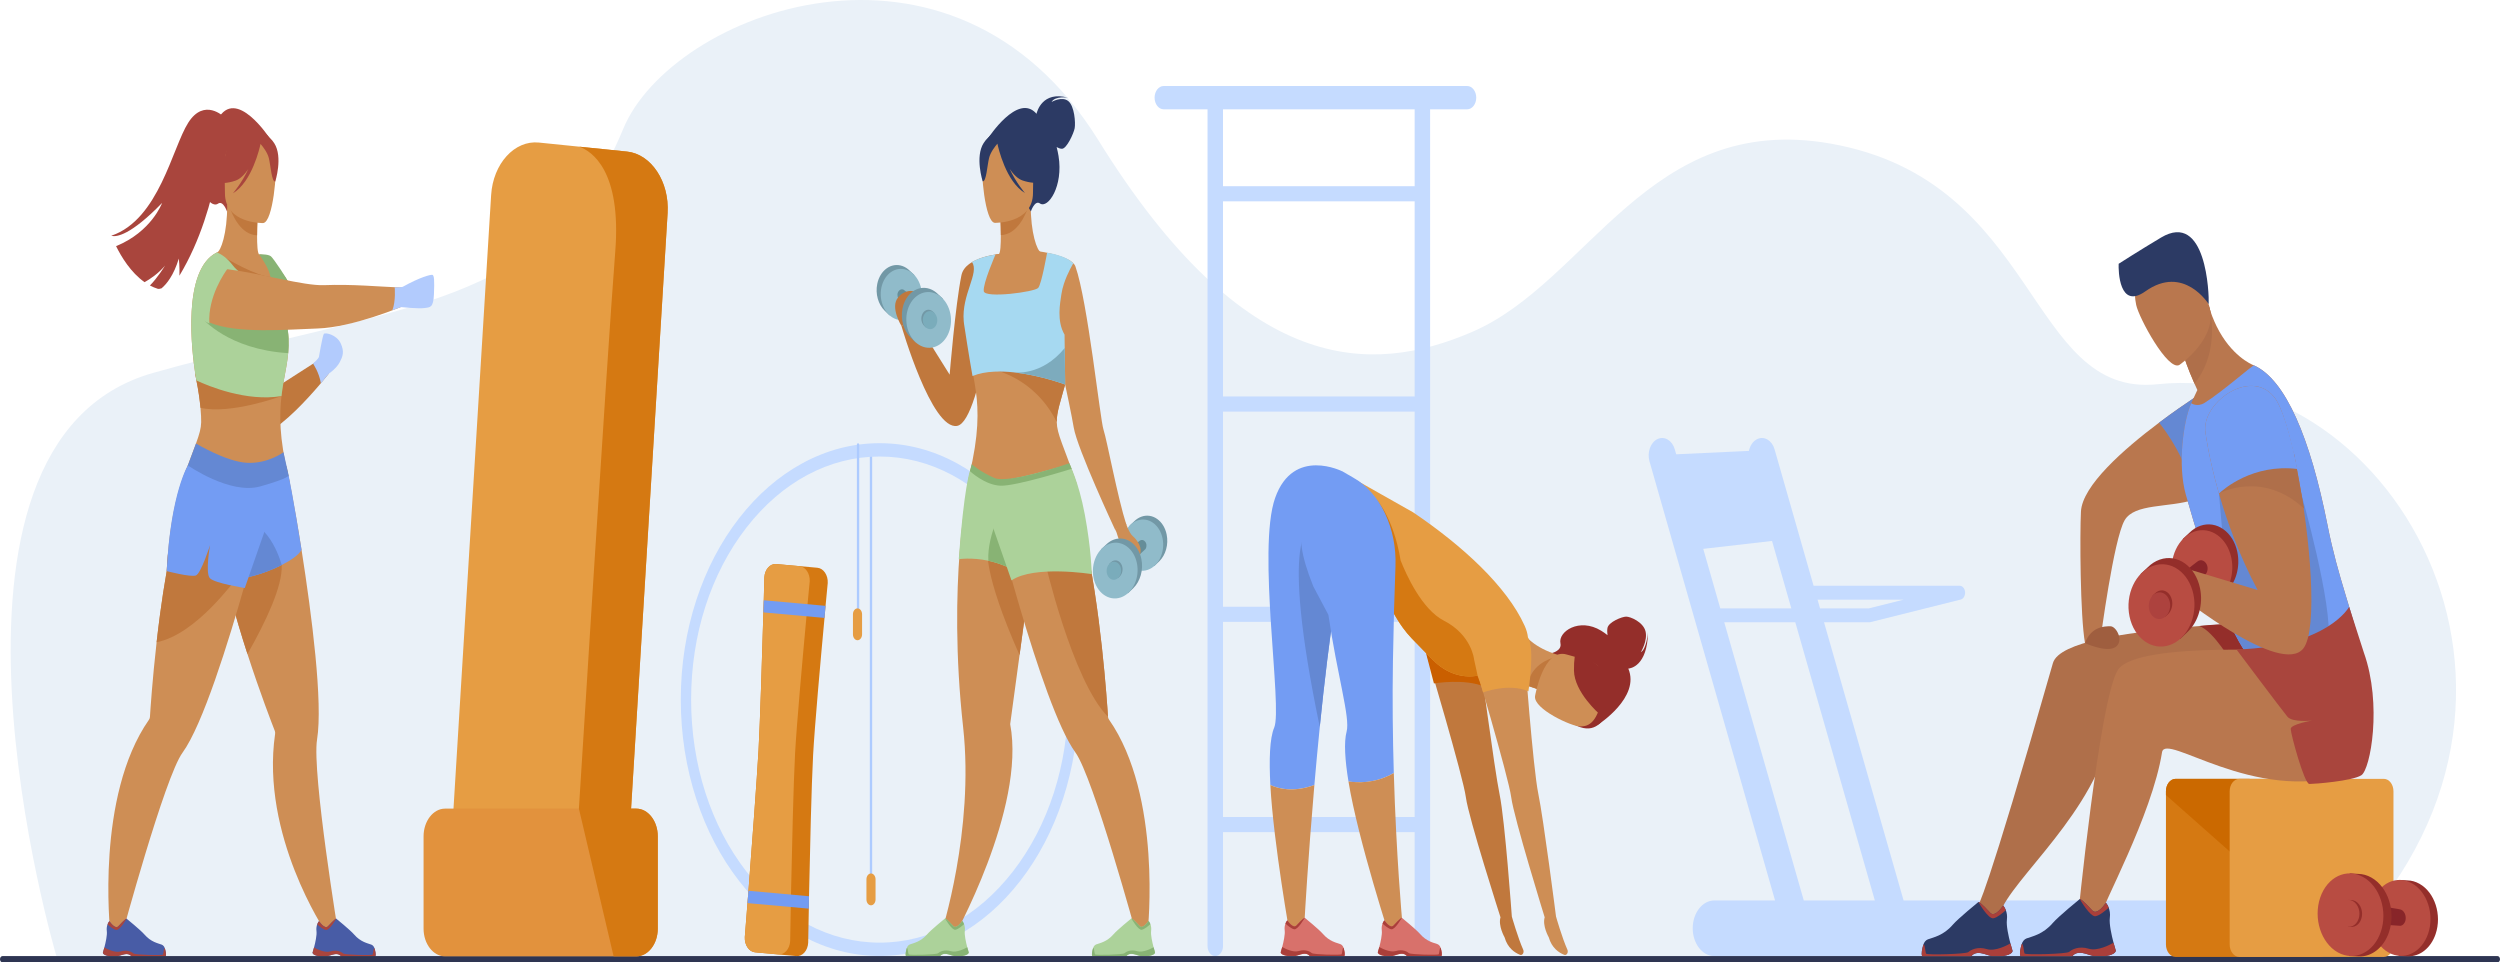 <svg width="11118" height="4280" viewBox="0 0 11118 4280" fill="none" xmlns="http://www.w3.org/2000/svg">
<path d="M250.753 4251.89C250.753 4251.89 -422.847 1969.05 682.365 1658.01C1787.58 1346.96 2441.15 1374.91 2771.38 573.456C2984.38 56.52 4232.72 -427.043 4884.98 624.136C5537.24 1675.32 6097.95 1670.01 6548 1475.56C7064.11 1252.57 7332.05 496.526 8139.94 638.456C9073.67 802.5 9014.35 1770 9595.51 1708.69C10652.3 1597.2 11546.2 3161.29 10355.5 4265.03L250.753 4251.89Z" fill="#EAF1F8"/>
<path d="M6524.97 382.51H5174.87C5152.77 382.51 5134.69 405.821 5134.69 434.315C5134.69 462.808 5152.77 486.123 5174.87 486.123H5370.18V4207.63C5370.18 4231.99 5385.64 4251.92 5404.54 4251.92C5423.43 4251.92 5438.89 4231.99 5438.89 4207.63V3700.69H6291.23V4207.63C6291.23 4231.99 6306.69 4251.92 6325.58 4251.92C6344.48 4251.92 6359.94 4231.99 6359.94 4207.63V486.126H6524.97C6547.07 486.126 6565.15 462.814 6565.15 434.318C6565.15 405.825 6547.07 382.51 6524.97 382.51ZM5438.89 1830.54H6291.23V2698.14H5438.89V1830.54ZM6291.22 1763.07H5438.89V895.459H6291.22V1763.07ZM5438.89 3633.22V2765.62H6291.23V3633.22H5438.89ZM6291.22 827.989H5438.89V486.126H6291.22V827.989Z" fill="#C5DBFF"/>
<path d="M3878.72 1980.96H3868.25V3943.57H3878.72V1980.96Z" fill="#ADCBFF"/>
<path d="M10398.3 4004.49H8465.6L8111.84 2767.42H8313.41C8314.96 2767.42 8316.47 2767.21 8317.99 2766.84L8719.8 2666.31C8731.94 2663.26 8740.28 2648.86 8739.1 2633C8737.91 2617.13 8727.57 2605.01 8715.22 2605.01H8065.39L7891.93 1998.44C7880.53 1958.32 7845.94 1937.92 7814.95 1952.63C7795.93 1961.66 7782.62 1981.81 7777.75 2005.26L7454.44 2020.35L7448.17 1998.44C7436.72 1958.32 7402.14 1937.92 7371.18 1952.63C7340.11 1967.39 7324.21 2011.83 7335.66 2051.89L7894 4004.49H7623.79C7571.02 4004.49 7527.84 4060.16 7527.84 4128.2C7527.84 4196.23 7571.02 4251.9 7623.79 4251.9H10398.3C10451.1 4251.9 10494.2 4196.23 10494.2 4128.2C10494.2 4060.16 10451.1 4004.49 10398.3 4004.49ZM8465.66 2666.9L8311.12 2705.54H8094.13L8083.09 2666.9H8465.66ZM7880.6 2405.7L7966.34 2705.53H7650.36L7574.69 2440.88L7880.6 2405.7ZM7668.06 2767.42H7984.04L8337.8 4004.49H8021.8L7668.06 2767.42Z" fill="#C5DBFF"/>
<path d="M3911.94 4251.37C3792.56 4251.37 3676.74 4221.23 3567.71 4161.76C3462.4 4104.33 3367.82 4022.13 3286.62 3917.42C3205.41 3812.71 3141.65 3690.78 3097.1 3555C3050.98 3414.41 3027.6 3265.08 3027.6 3111.17C3027.6 2957.26 3050.98 2807.93 3097.1 2667.34C3141.65 2531.57 3205.41 2409.63 3286.62 2304.93C3367.82 2200.22 3462.4 2118.01 3567.71 2060.58C3676.75 2001.12 3792.56 1970.97 3911.94 1970.97C4031.31 1970.97 4147.13 2001.12 4256.17 2060.58C4361.48 2118.01 4456.05 2200.22 4537.26 2304.93C4618.47 2409.63 4682.23 2531.57 4726.77 2667.34C4772.89 2807.93 4796.27 2957.26 4796.27 3111.17C4796.27 3265.08 4772.89 3414.41 4726.77 3555C4682.23 3690.78 4618.47 3812.71 4537.26 3917.42C4456.05 4022.13 4361.48 4104.33 4256.17 4161.76C4147.12 4221.23 4031.31 4251.37 3911.94 4251.37ZM3911.94 2030.24C3688 2030.24 3477.47 2142.68 3319.12 2346.84C3160.77 2551 3073.57 2822.45 3073.57 3111.18C3073.57 3399.9 3160.77 3671.35 3319.12 3875.51C3477.47 4079.67 3688 4192.1 3911.94 4192.1C4135.87 4192.1 4346.41 4079.67 4504.75 3875.51C4663.1 3671.35 4750.3 3399.9 4750.3 3111.18C4750.3 2822.45 4663.1 2551 4504.75 2346.84C4346.41 2142.68 4135.87 2030.24 3911.94 2030.24Z" fill="#C5DBFF"/>
<path d="M797.837 1226.12C799.619 1186.97 795.238 1149.88 795.238 1149.88C772.308 1225.24 740.767 1263.47 718.37 1282.26C711.008 1284.56 705.198 1285.48 702.243 1284.56C689.836 1280.72 678.014 1275.62 666.725 1269.58C699.872 1236.63 732.024 1184.47 733.987 1181.22C704.204 1216.6 668 1240.84 642.981 1254.9C581.35 1211.74 539.108 1141.14 516.203 1094.66C674.37 1030.28 720.92 902.427 720.92 902.427C580.331 1047.13 518.09 1054.12 496.279 1049.13C495.998 1048.41 495.871 1048.05 495.871 1048.05C707.338 975.781 765.938 657.14 837.276 545.452C908.614 433.764 995.239 519.173 995.239 519.173C995.239 519.173 986.069 914.35 797.837 1226.12Z" fill="#A9453D"/>
<path d="M1166.43 1132.83C1166.43 1132.83 1304.66 1227.52 1293.19 1312.29C1274.9 1447.5 1197.9 1742.27 1197.9 1742.27L1422.72 1597.89L1462.92 1660.43C1462.92 1660.43 1189.89 2011.88 1093.71 1931.15C997.53 1850.43 1166.43 1132.83 1166.43 1132.83Z" fill="#C0783D"/>
<path d="M1200.11 616.077C1200.11 616.077 1048.52 381.204 968.259 531.488C968.259 531.488 908.386 563.516 886.729 694.914C864.632 828.978 933.78 930.882 969.531 905.699C992.461 889.549 1009.82 941.287 1009.82 941.287L1200.11 616.077Z" fill="#A9453D"/>
<path d="M1152.46 1131.27C1153.04 1131.6 1096.73 1169.3 1054.38 1154.36C1014.54 1140.36 964.047 1123.13 964.596 1122.98C981.469 1118.66 1010.8 1039.39 1010.44 910.939L1018.07 912.875L1146.31 945.617C1146.31 945.617 1143.39 997.652 1143.31 1046.67C1143.22 1087.84 1145.16 1126.87 1152.46 1131.27Z" fill="#CE8E55"/>
<path d="M1146.31 945.619C1146.31 945.619 1143.4 997.655 1143.31 1046.67C1071.55 1044.07 1033.61 959.661 1018.07 912.877L1146.31 945.619Z" fill="#C0783D"/>
<path d="M1004.82 894.876C1004.82 894.876 967.215 818.26 958.188 752.747C951.744 705.976 970.22 532.608 1105.34 557.576C1105.34 557.576 1144.59 562.562 1181.47 594.686C1210.81 620.234 1253.15 675.387 1205.81 826.671L1193.51 877.774L1004.82 894.876Z" fill="#A9453D"/>
<path d="M1170.28 992.036C1170.28 992.036 1000.49 995.647 1000.37 859.282C1000.25 722.918 978.258 631.546 1086.66 623.471C1195.07 615.402 1216.17 667.406 1224.8 712.911C1233.42 758.413 1214.44 987.582 1170.28 992.036Z" fill="#CE8E55"/>
<path d="M805.633 2152.87C865.176 1980.71 893.66 1932.02 894.654 1877.86C894.935 1863.11 894.092 1840.93 891.572 1813.57C888.488 1779.63 882.782 1737.69 873.432 1692C873.432 1692 873.432 1692 873.407 1692C873.33 1691.63 873.228 1691.14 873.126 1690.58C872.361 1686.61 870.783 1677.8 868.795 1665.19C852.538 1561.39 809.177 1198.47 964.896 1122.49C966.477 1122.26 968.03 1122.09 969.534 1121.96C1037.46 1116.01 1166.99 1132.9 1166.99 1132.9C1166.99 1132.9 1190.94 1175.77 1217.13 1239.83C1246.25 1311.11 1278.18 1408.64 1282.91 1502.45C1287.75 1598.25 1262.61 1664.86 1251.8 1761.37C1242.48 1844.32 1241.51 1947.07 1281.41 2111.55C1369.56 2475 772.743 2248 805.633 2152.87Z" fill="#CE8E55"/>
<path d="M1219.75 637.087C1193.55 596.142 1173.73 605.04 1162.61 617.339C1158.83 610.058 1154.21 604.617 1148.97 600.705C1050.9 549.826 1009.95 648.879 1009.95 648.879C998.595 746.724 943.869 802.775 943.869 802.775C943.869 802.775 974.816 827.419 1046.16 803.768C1067.93 796.549 1087.38 776.627 1103.91 752.441C1075.04 814.794 1035.78 859.709 1035.78 859.709C1121 808.917 1155.22 656.099 1158.63 639.939C1168.99 651.939 1189.43 678.01 1195.65 703.561C1204.12 738.287 1207.93 809.77 1224.09 807.341C1224.09 807.341 1259.11 698.601 1219.75 637.087Z" fill="#A9453D"/>
<path d="M1251.8 1761.37C1251.8 1761.37 1025.79 1844.84 891.571 1813.57C888.486 1779.63 882.78 1737.68 873.43 1691.99C873.43 1691.99 873.43 1691.99 873.406 1691.99C873.329 1691.63 873.227 1691.14 873.125 1690.58C872.359 1686.61 870.781 1677.8 868.793 1665.19C911.622 1632.87 962.118 1609.77 962.118 1609.77L1251.8 1761.37Z" fill="#C0783D"/>
<path d="M1005.43 1148.79C1005.43 1148.79 1141.31 1229.82 1207.56 1232.01C1273.8 1234.2 1058.93 1303.18 1005.43 1148.79Z" fill="#C0783D"/>
<path d="M1281.54 1570.58C1275.93 1633.88 1259.86 1689.3 1251.81 1761.37C1096.42 1787.65 926.81 1716.93 873.433 1692C873.433 1692 873.433 1692 873.408 1692C873.331 1691.64 873.229 1691.14 873.127 1690.58C866.019 1653.79 790.272 1207.7 964.899 1122.48C987.396 1131.91 1011.68 1149.22 1034.74 1179.44C1084.27 1244.42 1167.6 1245.9 1217.13 1239.82C1237.34 1289.26 1258.87 1351.35 1271.76 1416.03C1277.47 1444.61 1281.47 1473.71 1282.92 1502.45C1284.14 1526.73 1283.45 1549.1 1281.54 1570.58Z" fill="#ACD29A"/>
<path d="M1152.46 1131.27C1152.46 1131.27 1192.27 1129.07 1205.01 1140.02C1217.75 1150.97 1282.29 1248.43 1285.69 1261.57C1285.69 1261.57 1205.86 1252.81 1198.22 1259.38C1198.22 1259.38 1227.31 1237.48 1152.46 1131.27Z" fill="#88B374"/>
<path d="M1506.7 4165.48L1446.63 4141.91C1446.63 4141.91 1158.58 3714.07 1223.3 3264.92C1223.98 3260.12 1224.01 3255.23 1222.3 3250.89C1222.28 3250.83 1222.28 3250.79 1222.25 3250.76C1209.79 3219 1156.18 3080.47 1100.54 2908.6C1073.92 2826.31 1046.81 2736.34 1023.55 2646.76C1009.79 2593.84 997.382 2541.05 987.19 2490.07C987.088 2489.58 987.011 2489.21 986.961 2488.92C986.884 2488.56 986.859 2488.36 986.859 2488.36C961.84 2362.48 950.477 2247.81 966.172 2169.36L1274.38 2073.57C1274.38 2073.57 1308.16 2235.48 1340.98 2444.8C1386.94 2738.05 1436.57 3124.36 1410 3288.96C1386.41 3434.98 1506.7 4165.48 1506.7 4165.48Z" fill="#CE8E55"/>
<path d="M1392.22 1617.16C1392.22 1617.16 1418.97 1655.35 1427.25 1705.04C1427.25 1705.04 1462.29 1661.1 1464.36 1660.07C1466.43 1659.05 1497.16 1636.87 1510.54 1611.41C1523.91 1585.95 1532.83 1564.88 1514.99 1526.55C1497.16 1488.23 1446.2 1477.28 1440.26 1484.94C1434.31 1492.61 1418.18 1587.87 1418.18 1587.87C1418.18 1587.87 1416.35 1595.09 1392.22 1617.16Z" fill="#B2CBFD"/>
<path d="M1100.54 2908.6C1073.92 2826.31 1046.81 2736.34 1023.55 2646.76C1009.79 2593.84 997.381 2541.05 987.189 2490.07C987.087 2489.58 987.01 2489.22 986.96 2488.92C986.883 2488.56 986.858 2488.36 986.858 2488.36L1010.4 2485.01L1249.16 2450.98C1249.16 2450.98 1250.69 2474.2 1252.75 2512.77C1257.77 2606.23 1181.03 2766.96 1100.54 2908.6Z" fill="#C0783D"/>
<path d="M1236.01 2181.35L1096.08 2582.11C1095.37 2581.65 1094.66 2581.19 1093.94 2580.73C1014.6 2861.89 900.82 3224.88 811.571 3347.5C732.411 3456.27 541.3 4162.73 541.3 4162.73L489.909 4139.17C489.909 4139.17 425.144 3541.31 661.988 3201.49C664.511 3197.87 666.499 3193.7 666.805 3188.87V3188.71C668.843 3155.89 677.735 3021.73 696.462 2856.3C700.995 2816.16 706.117 2774.21 711.851 2731.38C720.181 2669.29 729.812 2605.4 740.869 2542.82C741.048 2541.77 741.227 2540.75 741.403 2539.77C741.863 2524.59 743.829 2498.97 746.605 2465.96C750.4 2420.89 756.409 2361.85 768.841 2294.65C769.224 2292.68 769.579 2290.67 769.962 2288.67C797.936 2140.12 837.887 2065.29 837.887 2065.29C837.887 2065.29 1050.65 2141.11 1124.54 2147.68C1198.43 2154.25 1236.01 2181.35 1236.01 2181.35Z" fill="#CE8E55"/>
<path d="M1340.98 2444.81C1330.25 2466.56 1295.5 2491.09 1252.75 2512.78L1252.21 2513.04C1202.63 2538.1 1142.43 2559.32 1096.52 2567.97C1057.64 2575.29 1029 2573.55 1025.82 2557.48C1000.8 2431.6 950.479 2247.81 966.174 2169.37L1283.63 2113.75C1283.63 2113.75 1308.16 2235.49 1340.98 2444.81Z" fill="#739CF3"/>
<path d="M1053.84 2572.26C1044.57 2575.25 876.54 2820.01 696.463 2856.31C700.996 2816.17 706.118 2774.22 711.852 2731.38C720.183 2669.3 729.813 2605.41 740.87 2542.83C741.049 2541.78 741.228 2540.76 741.405 2539.77C741.864 2524.6 743.83 2498.98 746.606 2465.97C821.18 2371.89 898.423 2289.76 898.423 2289.76L1053.84 2572.26Z" fill="#C0783D"/>
<path d="M486.653 4252.51H522.399C534.373 4250.07 543.216 4245.61 555.496 4243.54C574.145 4240.38 582.732 4250.24 584.44 4252.51C584.668 4252.8 584.77 4252.97 584.77 4252.97H736.619C740.442 4245.94 736.771 4229.65 733.18 4217.65C730.759 4209.5 725.485 4203.33 718.964 4200.9C702.861 4194.88 671.114 4189.53 642.046 4155.6C625.691 4136.55 563.063 4085.53 563.063 4085.53L562.733 4085.43C561.356 4085.47 554.81 4088.06 526.326 4119.07C511.6 4135.07 486.504 4096.47 486.504 4096.47C486.504 4096.47 481.792 4101.49 478.275 4110.85C475.447 4118.25 473.382 4128.4 475.012 4140.91C477.281 4158.55 469.967 4191.34 464.134 4213.51C460.592 4226.94 457.61 4236.47 457.61 4236.47C457.61 4236.47 455.902 4247.55 486.653 4252.51Z" fill="#485CA6"/>
<path d="M478.271 4110.86C486.806 4118.61 504.819 4133.89 516.769 4135.9C532.896 4138.62 563.062 4085.54 563.062 4085.54L562.732 4085.44C561.355 4085.47 554.809 4088.06 526.325 4119.08C511.599 4135.07 486.503 4096.48 486.503 4096.48C486.503 4096.48 481.786 4101.5 478.271 4110.86Z" fill="#A9453D"/>
<path d="M486.653 4252.51H522.399C534.373 4250.07 543.216 4245.61 555.496 4243.54C574.145 4240.38 582.732 4250.24 584.44 4252.51C584.668 4252.8 584.77 4252.97 584.77 4252.97H736.619C740.442 4245.94 736.771 4229.65 733.18 4217.65C728.567 4212.37 727.267 4240.61 724.722 4245.11C722.175 4249.61 600.847 4246.76 593.841 4240.19C586.835 4233.62 565.815 4222.12 536.516 4231.15C511.011 4239.01 473.431 4218.87 464.134 4213.52C460.592 4226.95 457.61 4236.48 457.61 4236.48C457.61 4236.48 455.902 4247.55 486.653 4252.51Z" fill="#A9453D"/>
<path d="M1419.1 4252.51H1454.85C1466.82 4250.07 1475.66 4245.61 1487.94 4243.54C1506.59 4240.38 1515.18 4250.24 1516.89 4252.51C1517.12 4252.8 1517.22 4252.97 1517.22 4252.97H1669.07C1672.89 4245.94 1669.22 4229.65 1665.63 4217.65C1663.21 4209.5 1657.93 4203.33 1651.41 4200.9C1635.31 4194.88 1603.56 4189.53 1574.5 4155.6C1558.14 4136.55 1495.51 4085.53 1495.51 4085.53L1495.18 4085.43C1493.81 4085.47 1487.26 4088.06 1458.77 4119.07C1444.05 4135.07 1418.95 4096.47 1418.95 4096.47C1418.95 4096.47 1414.24 4101.49 1410.72 4110.85C1407.89 4118.25 1405.83 4128.4 1407.46 4140.91C1409.73 4158.55 1402.42 4191.34 1396.58 4213.51C1393.04 4226.94 1390.06 4236.47 1390.06 4236.47C1390.06 4236.47 1388.35 4247.55 1419.1 4252.51Z" fill="#485CA6"/>
<path d="M1410.72 4110.86C1419.26 4118.61 1437.27 4133.89 1449.22 4135.9C1465.35 4138.62 1495.51 4085.54 1495.51 4085.54L1495.18 4085.44C1493.8 4085.47 1487.26 4088.06 1458.77 4119.08C1444.05 4135.07 1418.95 4096.48 1418.95 4096.48C1418.95 4096.48 1414.23 4101.5 1410.72 4110.86Z" fill="#A9453D"/>
<path d="M1419.1 4252.51H1454.85C1466.82 4250.07 1475.66 4245.61 1487.94 4243.54C1506.59 4240.38 1515.18 4250.24 1516.89 4252.51C1517.12 4252.8 1517.22 4252.97 1517.22 4252.97H1669.07C1672.89 4245.94 1669.22 4229.65 1665.63 4217.65C1661.02 4212.37 1659.72 4240.61 1657.17 4245.11C1654.62 4249.61 1533.3 4246.76 1526.29 4240.19C1519.28 4233.62 1498.27 4222.12 1468.97 4231.15C1443.46 4239.01 1405.88 4218.87 1396.58 4213.52C1393.04 4226.95 1390.06 4236.48 1390.06 4236.48C1390.06 4236.48 1388.35 4247.55 1419.1 4252.51Z" fill="#A9453D"/>
<path d="M1281.54 1570.58C1013.71 1553.93 900.336 1415.96 900.336 1415.96L1271.75 1416.02C1277.46 1444.6 1281.46 1473.71 1282.91 1502.45C1284.14 1526.73 1283.45 1549.1 1281.54 1570.58Z" fill="#88B374"/>
<path d="M1784.21 1364.5C1784.21 1364.5 1568.9 1455.93 1412.23 1460.85C1280.43 1464.99 1052.59 1485.93 931.342 1434.16C908.437 1424.37 892.36 1411.62 885.685 1395.16C843.646 1291.69 912.871 1184.7 912.871 1184.7C912.871 1184.7 951.98 1189.86 1010.86 1197.12C1159.42 1215.51 1350.79 1271.65 1441.11 1268.14C1567.2 1263.21 1682.3 1274.71 1789.31 1279.09L1784.21 1364.5Z" fill="#CE8E55"/>
<path d="M930.95 1438.97C907.161 1428.81 890.462 1415.57 883.528 1398.47C839.866 1291 887.069 1207.65 914.828 1179.88C935.028 1159.67 964.591 1174.54 1013.54 1192.78C999.3 1211.78 923.991 1318.51 930.95 1438.97Z" fill="#ACD29A"/>
<path d="M1755.34 1277.45C1755.34 1277.45 1761.02 1338.41 1744.77 1380.29C1744.77 1380.29 1781.4 1365.66 1784.58 1365.87C1787.77 1366.07 1861.5 1373.67 1887.61 1369.97C1913.73 1366.28 1927.31 1368.88 1929.86 1308.11C1932.41 1247.34 1931.13 1222.7 1922.22 1222.15C1913.3 1221.6 1870.41 1231.46 1791.43 1275.26C1791.43 1275.26 1786.76 1278.27 1755.34 1277.45Z" fill="#B2CBFD"/>
<path d="M1252.75 2512.78L1252.22 2513.04C1202.63 2538.1 1142.43 2559.32 1096.52 2567.97C1064.16 2500.99 976.772 2302.84 1080.6 2313.78C1205.44 2326.92 1252.75 2512.78 1252.75 2512.78Z" fill="#6488D3"/>
<path d="M837.898 2065.29C837.898 2065.29 758.475 2188.65 741.401 2539.77C741.401 2539.77 848.319 2567.88 871.251 2559.12C894.18 2550.36 934.096 2424.44 934.096 2424.44C934.096 2424.44 912.017 2548.17 933.246 2571.17C954.478 2594.16 1088.66 2614.97 1088.66 2614.97L1248.32 2157.26C1248.32 2157.26 1026.21 2124.42 837.898 2065.29Z" fill="#739CF3"/>
<path d="M835.338 2069.66C835.338 2069.66 1023.27 2201.06 1157.03 2163.29C1290.79 2125.51 1283.63 2113.75 1283.63 2113.75L1260.61 2011.17C1260.61 2011.17 1191.42 2063.09 1098.43 2058.17C1005.43 2053.24 871.65 1972.35 871.65 1972.35L835.338 2069.66Z" fill="#6488D3"/>
<path d="M4448.92 1129.2C4448.92 1129.2 4292.66 1140.96 4275.68 1224.19C4248.58 1356.92 4223.27 1666.24 4223.27 1666.24L4065.6 1414.16L4008.84 1449.4C4008.84 1449.4 4143.38 1915.62 4256.91 1893.93C4370.43 1872.24 4448.92 1129.2 4448.92 1129.2Z" fill="#C0783D"/>
<path d="M4788.62 2151.9C4729.08 1979.73 4700.6 1931.05 4699.61 1876.88C4698.82 1834.05 4715.2 1787.83 4747.02 1674.5C4754.51 1647.79 4759.68 1620.33 4762.87 1592.57C4788.04 1374.08 4690.04 1137.89 4629.14 1121.81C4612.19 1116.03 4583.47 1037.12 4583.82 909.963L4576.19 911.898L4447.94 944.64C4447.94 944.64 4450.86 996.676 4450.95 1045.7C4451.03 1086.48 4449.13 1125.15 4441.99 1130.14C4432.73 1131.22 4427.27 1131.93 4427.27 1131.93C4427.27 1131.93 4320.34 1323.4 4311.34 1501.48C4302.35 1679.55 4396.97 1756.92 4310.63 2112.77C4222.48 2476.22 4821.52 2247.03 4788.62 2151.9Z" fill="#CE8E55"/>
<path d="M4750.42 449.212C4721.97 426.766 4676.53 453.593 4676.53 453.593C4692.24 425.122 4749.57 434.431 4749.57 434.431C4635.39 403.108 4611.55 497.23 4609.58 506.042C4526.76 409.674 4394.15 615.102 4394.15 615.102L4584.44 940.312C4584.44 940.312 4601.8 888.574 4624.73 904.724C4660.48 929.907 4729.63 828.006 4707.53 693.939C4705.14 679.449 4702.27 666.23 4699.08 654.064C4706.51 658.258 4714.94 661.639 4722.82 661.639C4743.62 661.639 4775.05 593.2 4779.29 570.206C4783.54 547.214 4778.87 471.662 4750.42 449.212Z" fill="#2C3A64"/>
<path d="M4447.95 944.64C4447.95 944.64 4450.86 996.676 4450.95 1045.7C4522.71 1043.09 4560.65 958.682 4576.19 911.898L4447.95 944.64Z" fill="#C0783D"/>
<path d="M4589.44 893.898C4589.44 893.898 4627.04 817.282 4636.07 751.772C4642.52 705.002 4624.04 531.633 4488.92 556.602C4488.92 556.602 4449.67 561.588 4412.78 593.711C4383.45 619.26 4341.11 674.413 4388.45 825.697L4400.75 876.8L4589.44 893.898Z" fill="#2C3A64"/>
<path d="M4423.98 991.062C4423.98 991.062 4593.77 994.67 4593.89 858.309C4594.01 721.945 4616 630.573 4507.6 622.501C4399.19 614.429 4378.09 666.433 4369.46 711.938C4360.84 757.439 4379.82 986.608 4423.98 991.062Z" fill="#CE8E55"/>
<path d="M4534.15 2913.31C4510.13 3088.76 4492.5 3220.29 4492.5 3220.29C4563.58 3596.19 4236.62 4177.62 4236.62 4177.62L4185.83 4151.33C4185.83 4151.33 4333.77 3692.44 4283.32 3234.84C4211.98 2587.71 4306.25 2154.1 4306.25 2154.1L4608.11 2279.65L4622.18 2285.5C4595.35 2468.83 4560.83 2718.22 4534.15 2913.31Z" fill="#CE8E55"/>
<path d="M4747.02 1674.5C4715.2 1787.83 4698.81 1834.05 4699.6 1876.88C4598.17 1674.4 4414.96 1643.85 4414.96 1643.85L4762.87 1592.57C4759.68 1620.33 4754.51 1647.79 4747.02 1674.5Z" fill="#C0783D"/>
<path d="M4620.59 1117.7C4620.59 1117.7 4765.7 1136.86 4782.69 1185.04C4837.51 1340.55 4892.25 1865.02 4907.53 1911.01C4922.82 1957 4969.53 2209.94 5009.44 2334.77L4958.49 2354.48C4958.49 2354.48 4790.33 1994.77 4775.04 1901.15C4759.76 1807.54 4675.94 1426.79 4675.94 1426.79L4620.59 1117.7Z" fill="#CE8E55"/>
<path d="M4735 1547.53L4736.99 1710.01C4736.99 1710.01 4626.34 1668.55 4508.2 1655.9C4479.41 1652.81 4450.16 1651.47 4421.98 1652.81C4387.07 1654.46 4353.78 1660.34 4324.93 1672.29C4324.93 1672.29 4306.26 1567.17 4287.56 1442.35C4286.89 1437.85 4286.36 1433.38 4285.95 1428.95C4275.15 1310.2 4356.98 1213.16 4322.59 1165.66C4322.59 1165.66 4354.33 1142.83 4427.28 1131.92C4427.28 1131.92 4369.95 1262.23 4375.05 1295.08C4380.14 1327.93 4601.8 1298.37 4617.09 1280.3C4632.38 1262.24 4656.58 1123.88 4656.58 1123.88C4656.58 1123.88 4739.81 1134.76 4773.45 1170.95C4773.45 1170.95 4747.51 1212.73 4731.23 1262.83C4726.44 1277.54 4722.49 1292.95 4720.28 1308.22C4714.34 1349.12 4698.62 1427.04 4734.29 1488.34L4735 1547.53Z" fill="#A6D9F1"/>
<path d="M4591.6 2492.45C4564.78 2675.78 4560.83 2718.22 4534.15 2913.31C4368.52 2540.54 4392.88 2443.17 4392.88 2443.17L4591.6 2492.45Z" fill="#C0783D"/>
<path d="M5104.35 4138.21L5054.8 4160.91C5054.8 4160.91 4861.84 3455.29 4782.69 3346.54C4629.74 3136.39 4404.62 2220.06 4404.62 2220.06L4708.8 2092.77C4753.92 2149.17 4790.59 2254.68 4820.12 2378.92C4894.64 2692.44 4923.56 3125.1 4927.45 3187.74C4927.46 3187.79 4927.46 3187.84 4927.46 3187.89C4927.76 3192.75 4929.76 3196.91 4932.28 3200.53C5169.1 3540.34 5104.35 4138.21 5104.35 4138.21Z" fill="#CE8E55"/>
<path d="M4518.72 2533.86L4469.01 2517.12C4443.48 2506.18 4418.54 2498.76 4395.35 2493.76C4320.58 2477.63 4263.79 2486.96 4263.79 2486.96C4286.72 2170.78 4313.22 2095.01 4313.22 2095.01L4345.57 2092.77L4430.26 2318.91L4518.72 2533.86Z" fill="#ACD29A"/>
<path d="M4518.72 2533.86L4469.01 2517.11C4443.48 2506.17 4418.54 2498.75 4395.36 2493.76C4392.02 2433.05 4410.97 2368.01 4430.26 2318.9L4518.72 2533.86Z" fill="#88B374"/>
<path d="M4927.45 3187.74C4768.17 3027.17 4645.11 2489.16 4645.11 2489.16L4820.11 2378.92C4894.64 2692.43 4923.56 3125.09 4927.45 3187.74Z" fill="#C0783D"/>
<path d="M4319.95 2069.92C4319.95 2069.92 4392.88 2140.96 4466.76 2134.39C4540.65 2127.82 4756.36 2064.31 4756.36 2064.31C4756.36 2064.31 4796.32 2139.16 4824.3 2287.68C4853.18 2440.98 4855.4 2553.23 4855.4 2553.23C4855.4 2553.23 4600.1 2512.16 4498.18 2581.14L4319.95 2069.92Z" fill="#ACD29A"/>
<path d="M4548.1 802.794C4619.45 826.448 4650.39 801.804 4650.39 801.804C4650.39 801.804 4637.17 719.625 4584.31 647.908C4557.69 611.782 4435.43 609.084 4431.65 616.365C4420.53 604.066 4400.71 595.168 4374.51 636.113C4335.15 697.627 4370.18 806.367 4370.18 806.367C4386.33 808.796 4390.14 737.313 4398.61 702.587C4404.84 677.036 4425.27 650.965 4435.63 638.965C4439.04 655.128 4473.26 807.943 4558.48 858.735C4558.48 858.735 4519.22 813.82 4490.35 751.47C4506.88 775.656 4526.33 795.574 4548.1 802.794Z" fill="#2C3A64"/>
<path d="M4181.25 4251.53C4181.03 4251.83 4180.92 4251.99 4180.92 4251.99H4163.39C4164.9 4251.69 4166.45 4251.53 4168.03 4251.53H4181.25Z" fill="#2E3552"/>
<path d="M5188.29 2376.67C5175.68 2316.03 5125.84 2280.57 5076.97 2297.46C5064.47 2301.79 5053.25 2309.14 5043.68 2318.67L5024.42 2336.67C5024.42 2336.67 5004.1 2403.13 5011.32 2437.86C5023.94 2498.5 5133.83 2517.04 5133.83 2517.04L5155.65 2496.19L5155.64 2496.17C5183.69 2468.48 5197.71 2421.96 5188.29 2376.67Z" fill="#7298A6"/>
<path d="M5170.03 2393.8C5157.42 2333.16 5107.58 2297.7 5058.71 2314.6C5009.85 2331.49 4980.46 2394.35 4993.07 2454.99C5005.68 2515.63 5055.52 2551.09 5104.39 2534.2C5153.26 2517.3 5182.65 2454.44 5170.03 2393.8Z" fill="#90BBCA"/>
<path d="M5098.57 2423.39C5097.65 2409.85 5084.89 2396.46 5071.15 2403C5065.59 2405.65 4918.31 2524.49 4918.31 2524.49L4949.82 2574.79L5092.73 2443.24C5092.74 2443.24 5099.5 2437.13 5098.57 2423.39Z" fill="#658D98"/>
<path d="M4065.27 1222.04L4046.02 1204.03C4036.44 1194.5 4025.23 1187.15 4012.73 1182.83C3963.86 1165.93 3914.02 1201.39 3901.41 1262.04C3891.98 1307.33 3906 1353.85 3934.06 1381.54L3934.05 1381.56L3955.87 1402.4C3955.87 1402.4 4065.76 1383.86 4078.37 1323.22C4085.59 1288.5 4065.27 1222.04 4065.27 1222.04Z" fill="#7298A6"/>
<path d="M4030.98 1199.97C3982.11 1183.07 3932.28 1218.53 3919.66 1279.17C3907.05 1339.81 3936.44 1402.67 3985.3 1419.56C4034.17 1436.46 4084.01 1401 4096.62 1340.36C4109.24 1279.72 4079.85 1216.87 4030.98 1199.97Z" fill="#90BBCA"/>
<path d="M4018.54 1288.37C4004.81 1281.83 3992.04 1295.22 3991.13 1308.76C3990.2 1322.49 3996.96 1328.61 3996.96 1328.61L4139.88 1460.16L4171.39 1409.86C4171.39 1409.86 4024.11 1291.02 4018.54 1288.37Z" fill="#658D98"/>
<path d="M4009.16 1449.81C4009.16 1449.81 3956.6 1365.78 3994.44 1322.42C4032.28 1279.05 4081.34 1291.7 4082.74 1316.99C4084.14 1342.29 4065.92 1414.58 4065.92 1414.58L4009.16 1449.81Z" fill="#C0783D"/>
<path d="M5005.83 2323.82C5005.83 2323.82 5021.33 2370.9 5037.47 2384.04C5053.61 2397.18 5076.54 2428.94 5072.29 2454.12C5068.05 2479.3 5063.8 2518.72 5043.41 2518.72C5023.03 2518.72 4975.47 2402.66 4969.53 2380.76C4963.58 2358.86 4958.49 2354.48 4958.49 2354.48L5005.83 2323.82Z" fill="#CE8E55"/>
<path d="M5075.83 2485.48C5062.11 2419.51 5007.89 2380.93 4954.73 2399.31C4941.13 2404.02 4928.93 2412 4918.51 2422.38L4897.57 2441.96C4897.57 2441.96 4875.46 2514.26 4883.32 2552.04C4897.04 2618.01 5016.59 2638.18 5016.59 2638.18L5040.33 2615.51L5040.31 2615.48C5070.83 2585.36 5086.08 2534.75 5075.83 2485.48Z" fill="#7298A6"/>
<path d="M5055.98 2504.11C5042.26 2438.15 4988.04 2399.57 4934.88 2417.95C4881.72 2436.33 4849.74 2504.71 4863.47 2570.68C4877.19 2636.65 4931.41 2675.23 4984.57 2656.85C5037.73 2638.47 5069.7 2570.08 5055.98 2504.11Z" fill="#90BBCA"/>
<path d="M4991.3 2521.45C4986.84 2500.03 4969.24 2487.51 4951.98 2493.48C4947.57 2495.01 4943.61 2497.6 4940.23 2500.97L4933.43 2507.33L4934.26 2508.69C4928.57 2518.27 4926.25 2530.79 4928.8 2543.06C4933.25 2564.48 4950.86 2577.01 4968.12 2571.03C4969.2 2570.66 4970.25 2570.22 4971.28 2569.73L4972.07 2571.03L4979.77 2563.66L4979.77 2563.66C4989.68 2553.88 4994.63 2537.45 4991.3 2521.45Z" fill="#7298A6"/>
<path d="M4984.86 2527.5C4980.4 2506.08 4962.8 2493.56 4945.54 2499.53C4928.28 2505.5 4917.9 2527.7 4922.35 2549.11C4926.81 2570.53 4944.41 2583.06 4961.67 2577.09C4978.93 2571.12 4989.31 2548.92 4984.86 2527.5Z" fill="#7AACBB"/>
<path d="M4013.86 1370.85C4027.58 1304.88 4081.8 1266.3 4134.96 1284.68C4148.56 1289.39 4160.76 1297.38 4171.18 1307.75L4192.12 1327.34C4192.12 1327.34 4214.23 1399.63 4206.37 1437.41C4192.65 1503.38 4073.1 1523.55 4073.1 1523.55L4049.37 1500.87L4049.38 1500.85C4018.86 1470.73 4003.61 1420.12 4013.86 1370.85Z" fill="#7298A6"/>
<path d="M4154.82 1303.32C4101.66 1284.94 4047.44 1323.51 4033.72 1389.49C4020 1455.45 4051.97 1523.83 4105.13 1542.21C4158.29 1560.6 4212.51 1522.02 4226.23 1456.05C4239.95 1390.09 4207.98 1321.7 4154.82 1303.32Z" fill="#90BBCA"/>
<path d="M4155.44 1394.06L4156.27 1392.69L4149.47 1386.33C4146.09 1382.97 4142.13 1380.37 4137.71 1378.85C4120.46 1372.88 4102.85 1385.4 4098.4 1406.82C4095.07 1422.82 4100.02 1439.25 4109.93 1449.03L4109.93 1449.03L4117.63 1456.39L4118.42 1455.09C4119.45 1455.59 4120.5 1456.03 4121.58 1456.4C4138.84 1462.37 4156.44 1449.85 4160.9 1428.43C4163.45 1416.16 4161.13 1403.65 4155.44 1394.06Z" fill="#7298A6"/>
<path d="M4144.16 1384.89C4126.9 1378.93 4109.3 1391.45 4104.84 1412.87C4100.39 1434.29 4110.77 1456.48 4128.03 1462.45C4145.29 1468.42 4162.89 1455.9 4167.35 1434.48C4171.8 1413.06 4161.42 1390.86 4144.16 1384.89Z" fill="#7AACBB"/>
<path d="M4279.04 4251.53H4243.29C4231.32 4249.1 4222.48 4244.64 4210.2 4242.56C4191.55 4239.41 4182.96 4249.27 4181.26 4251.53C4181.03 4251.83 4180.93 4251.99 4180.93 4251.99H4029.08C4025.25 4244.96 4028.92 4228.67 4032.52 4216.68C4034.94 4208.53 4040.21 4202.36 4046.73 4199.92C4062.83 4193.91 4094.58 4188.56 4123.65 4154.62C4140.01 4135.57 4202.63 4084.56 4202.63 4084.56L4202.96 4084.46C4204.34 4084.49 4210.89 4087.09 4239.37 4118.1C4254.1 4134.1 4279.19 4095.5 4279.19 4095.5C4279.19 4095.5 4283.9 4100.52 4287.42 4109.88C4290.25 4117.27 4292.31 4127.42 4290.68 4139.94C4288.42 4157.58 4295.73 4190.36 4301.56 4212.54C4305.1 4225.97 4308.08 4235.5 4308.08 4235.5C4308.08 4235.5 4309.79 4246.57 4279.04 4251.53Z" fill="#ACD29A"/>
<path d="M4287.42 4109.88C4278.88 4117.64 4260.87 4132.92 4248.92 4134.92C4232.8 4137.65 4202.63 4084.56 4202.63 4084.56L4202.96 4084.46C4204.34 4084.5 4210.88 4087.09 4239.37 4118.1C4254.09 4134.1 4279.19 4095.5 4279.19 4095.5C4279.19 4095.5 4283.9 4100.53 4287.42 4109.88Z" fill="#88B374"/>
<path d="M4279.04 4251.53H4243.29C4231.32 4249.1 4222.48 4244.64 4210.2 4242.56C4191.55 4239.41 4182.96 4249.27 4181.26 4251.53C4181.03 4251.83 4180.93 4251.99 4180.93 4251.99H4029.08C4025.25 4244.96 4028.92 4228.67 4032.52 4216.68C4037.13 4211.39 4038.43 4239.64 4040.97 4244.14C4043.52 4248.64 4164.85 4245.78 4171.85 4239.21C4178.86 4232.64 4199.88 4221.14 4229.18 4230.18C4254.68 4238.03 4292.27 4217.89 4301.56 4212.54C4305.11 4225.97 4308.09 4235.5 4308.09 4235.5C4308.09 4235.5 4309.79 4246.57 4279.04 4251.53Z" fill="#88B374"/>
<path d="M5107.61 4251.53H5071.86C5059.89 4249.1 5051.05 4244.64 5038.76 4242.56C5020.12 4239.41 5011.53 4249.27 5009.82 4251.53C5009.59 4251.83 5009.49 4251.99 5009.49 4251.99H4857.64C4853.82 4244.96 4857.49 4228.67 4861.08 4216.68C4863.5 4208.53 4868.78 4202.36 4875.3 4199.92C4891.4 4193.91 4923.14 4188.56 4952.21 4154.62C4968.57 4135.57 5031.2 4084.56 5031.2 4084.56L5031.53 4084.46C5032.9 4084.49 5039.45 4087.09 5067.93 4118.1C5082.66 4134.1 5107.76 4095.5 5107.76 4095.5C5107.76 4095.5 5112.47 4100.52 5115.99 4109.88C5118.82 4117.27 5120.88 4127.42 5119.25 4139.94C5116.98 4157.58 5124.29 4190.36 5130.13 4212.54C5133.67 4225.97 5136.65 4235.5 5136.65 4235.5C5136.65 4235.5 5138.36 4246.57 5107.61 4251.53Z" fill="#ACD29A"/>
<path d="M5115.99 4109.88C5107.45 4117.64 5089.44 4132.92 5077.49 4134.92C5061.36 4137.65 5031.2 4084.56 5031.2 4084.56L5031.53 4084.46C5032.9 4084.5 5039.45 4087.09 5067.93 4118.1C5082.66 4134.1 5107.76 4095.5 5107.76 4095.5C5107.76 4095.5 5112.47 4100.53 5115.99 4109.88Z" fill="#88B374"/>
<path d="M5107.61 4251.53H5071.86C5059.89 4249.1 5051.05 4244.64 5038.76 4242.56C5020.12 4239.41 5011.53 4249.27 5009.82 4251.53C5009.59 4251.83 5009.49 4251.99 5009.49 4251.99H4857.64C4853.82 4244.96 4857.49 4228.67 4861.08 4216.68C4865.69 4211.39 4866.99 4239.64 4869.54 4244.14C4872.09 4248.64 4993.41 4245.78 5000.42 4239.21C5007.43 4232.64 5028.44 4221.14 5057.74 4230.18C5083.25 4238.03 5120.83 4217.89 5130.13 4212.54C5133.67 4225.97 5136.65 4235.5 5136.65 4235.5C5136.65 4235.5 5138.36 4246.57 5107.61 4251.53Z" fill="#88B374"/>
<path d="M4736.99 1710.01C4736.99 1710.01 4626.34 1668.55 4508.2 1655.91C4508.2 1655.91 4631.67 1675.19 4734.75 1547.87C4734.83 1547.77 4734.93 1547.67 4735 1547.54L4736.99 1710.01Z" fill="#7DABBD"/>
<path d="M4313.22 2095.01C4313.22 2095.01 4379.38 2157.51 4449.48 2160.04C4519.57 2162.57 4765.87 2084.87 4765.87 2084.87L4755.72 2060.17C4755.72 2060.17 4485.72 2153.29 4422.4 2125.69C4359.08 2098.11 4321.59 2064.65 4321.59 2064.65L4313.22 2095.01Z" fill="#88B374"/>
<path d="M8803.32 4253.54C8803.56 4253.83 8803.66 4254 8803.66 4254H8821.19C8819.68 4253.7 8818.13 4253.54 8816.55 4253.54H8803.32Z" fill="#2E3552"/>
<path d="M6774.02 4223.5C6750.63 4171.43 6723.43 4076.11 6723.43 4076.11C6723.43 4076.11 6692.85 3648.46 6669.28 3534.52C6645.72 3420.59 6577.97 2904.07 6577.97 2904.07L6345.26 2911.67C6345.26 2911.67 6507.28 3454.77 6519.06 3545.92C6530.84 3637.07 6673.01 4079.45 6673.01 4079.45C6661.81 4117.23 6691.11 4168.34 6691.11 4168.34C6704.51 4215.67 6735.89 4236.86 6760.11 4246.32C6770.58 4250.41 6779.5 4235.7 6774.02 4223.5Z" fill="#C0783D"/>
<path d="M6335.61 2881.03L6376.98 3039.38C6376.98 3039.38 6515.3 3016.04 6603.21 3054.38L6585.11 2879.37L6335.61 2881.03Z" fill="#CA5F00"/>
<path d="M7328.98 2811.82C7328.98 2811.82 7322.71 2886.98 7297.23 2900.33C7297.23 2900.33 7328.4 2848.75 7317.86 2807.28C7307.32 2765.82 7250.54 2742.2 7231.94 2742.23C7213.33 2742.26 7153.57 2766.27 7148.71 2792.77C7146.87 2802.8 7147.48 2814.32 7148.96 2824.76C7140.39 2817.86 7130.94 2811.11 7120.4 2804.68C7022.88 2745.2 6928.66 2809.42 6939.6 2860.83C6946.61 2893.8 6902.92 2903.8 6902.92 2903.8L7107.52 3222.11C7107.52 3222.11 7295.86 3101.29 7241.41 2973.31C7248.62 2972.87 7326.28 2964.52 7328.98 2811.82Z" fill="#942E2A"/>
<path d="M6724.06 3041.01C6723.67 3041.67 6707.96 2961.16 6729.3 2910.73C6749.34 2863.28 6774.34 2803.02 6774.32 2803.75C6773.69 2826.25 6827.55 2882.12 6926.02 2911.69L6922.75 2920.95L6867.69 3076.58C6867.69 3076.58 6828.52 3060.7 6791 3049.13C6759.49 3039.39 6729.14 3032.73 6724.06 3041.01Z" fill="#CE8E55"/>
<path d="M6867.69 3076.57C6867.69 3076.57 6828.52 3060.7 6791 3049.12C6809.77 2958.36 6883.29 2929.8 6922.75 2920.95L6867.69 3076.57Z" fill="#C0783D"/>
<path d="M6939.64 2908.29C6939.64 2908.29 7007.11 2878.32 7059.4 2882.14C7096.73 2884.87 7225.19 2948.92 7174.48 3115.12C7174.48 3115.12 7161.49 3163.93 7128.26 3203.38C7101.84 3234.77 7049.69 3275.78 6944.89 3180.14L6908.62 3152.54L6939.64 2908.29Z" fill="#942E2A"/>
<path d="M6826.54 3096.24C6826.54 3096.24 6863.47 2879.21 6967.94 2910.94C7072.41 2942.67 7147.54 2936.03 7128.38 3075.94C7109.21 3215.84 7064.45 3230.56 7027.58 3230.9C6990.71 3231.25 6819.63 3153.51 6826.54 3096.24Z" fill="#CE8E55"/>
<path d="M7112.85 3175.18C7112.85 3175.18 7001.19 3078.58 6999.75 2982.22C6998.31 2885.85 7024.42 2852.21 7024.42 2852.21C7024.42 2852.21 7054.56 2934.99 7126.84 2972.32C7126.84 2972.32 7179.37 3148.33 7112.85 3175.18Z" fill="#942E2A"/>
<path d="M5650.96 3515.57C5650.44 3507.24 5649.94 3499.04 5649.52 3490.99C5649.94 3499.1 5650.44 3507.3 5650.96 3515.57Z" fill="#739CF3"/>
<path d="M6026.86 2277.92C6015.58 2309.96 6004.67 2347.65 5994.15 2390.01C5984.88 2427.5 5975.96 2468.64 5967.31 2512.64C5966 2519.4 5964.68 2526.19 5963.39 2533.12C5940.55 2653.47 5920.04 2793.82 5901.97 2939.97C5890.22 3034.85 5879.53 3132.14 5869.81 3228.01C5869.67 3229.65 5869.49 3231.31 5869.35 3232.95C5860.45 3321.32 5852.4 3408.45 5845.26 3491.22C5751.77 3524.74 5685.48 3507.85 5649.52 3491C5643.56 3379.52 5646.36 3283.16 5666.64 3235.67C5704.52 3146.85 5589.45 2443.75 5670.87 2214.09C5752.29 1984.44 5971.49 2097.07 5971.49 2097.07L6026.86 2277.92Z" fill="#739CF3"/>
<path d="M6970.51 4223.5C6947.12 4171.43 6919.93 4076.11 6919.93 4076.11C6919.93 4076.11 6864.64 3643.34 6841.07 3529.41C6817.51 3415.47 6779.64 2904.08 6779.64 2904.08L6546.93 2911.67C6546.93 2911.67 6708.94 3454.77 6720.72 3545.92C6732.51 3637.07 6869.51 4079.45 6869.51 4079.45C6858.31 4117.23 6887.61 4168.34 6887.61 4168.34C6901.01 4215.67 6932.39 4236.86 6956.61 4246.33C6967.08 4250.41 6976 4235.7 6970.51 4223.5Z" fill="#CE8E55"/>
<path d="M6795.82 2836.03C6795.63 2835.71 6795.37 2835.42 6795.15 2835.11C6793.61 2819.08 6788.88 2801.66 6780.31 2782.7C6701.55 2608.33 6504.35 2426.91 6284.58 2278.53L5975.67 2103.94C5924.3 2073.92 6044.73 2444.91 6044.73 2444.91C6053.09 2456.57 6061.01 2468.56 6068.63 2480.81C6101.98 2534.39 6129.04 2592.53 6156.88 2648.94C6181.88 2699.49 6207.54 2748.67 6238.95 2791.93C6250.87 2808.29 6263.59 2823.83 6277.42 2838.25C6315.56 2878.03 6348.3 2911.14 6375.03 2937.68C6430.76 2992.91 6501.32 3017.36 6570.95 3004.95C6579.16 3025.57 6587.44 3050.13 6595.44 3079.38C6595.44 3079.38 6709.2 3036.05 6797.11 3074.38C6797.12 3074.38 6826.85 2886.03 6795.82 2836.03Z" fill="#E69D43"/>
<path d="M6555.49 2932.56C6555.49 2932.56 6545.4 2823.82 6421.43 2760.33C6322.84 2709.82 6253.24 2554.11 6228.86 2492.42C6195.57 2292.18 6116.28 2215.99 6116.28 2215.99L6068.63 2480.81C6101.97 2534.37 6129.03 2592.5 6156.9 2648.91L6156.89 2648.94C6160.93 2657.11 6165 2665.21 6169.09 2673.29C6170.6 2676.28 6172.12 2679.25 6173.64 2682.22C6174.8 2684.46 6175.95 2686.71 6177.11 2688.94C6179.43 2693.4 6181.76 2697.83 6184.11 2702.25C6184.97 2703.85 6185.82 2705.45 6186.69 2707.05C6189.26 2711.83 6191.85 2716.57 6194.48 2721.28C6195.18 2722.53 6195.88 2723.77 6196.58 2725.02C6199.36 2729.95 6202.18 2734.85 6205.03 2739.71C6205.61 2740.7 6206.19 2741.67 6206.78 2742.65C6209.76 2747.68 6212.79 2752.66 6215.87 2757.59C6216.35 2758.35 6216.84 2759.11 6217.32 2759.87C6220.53 2764.95 6223.78 2769.98 6227.11 2774.94C6227.47 2775.48 6227.84 2776 6228.2 2776.54C6231.56 2781.51 6234.98 2786.42 6238.48 2791.26C6238.64 2791.48 6238.79 2791.71 6238.95 2791.93C6250.88 2808.29 6263.59 2823.83 6277.42 2838.25C6315.56 2878.03 6348.3 2911.14 6375.03 2937.68C6430.85 2993 6501.55 3017.44 6571.29 3004.89L6555.49 2932.56Z" fill="#D57912"/>
<path d="M5994.16 2389.99C5984.88 2427.5 5975.96 2468.64 5967.33 2512.63C5966.01 2519.4 5964.69 2526.2 5963.39 2533.1C5940.54 2653.48 5920.04 2793.82 5901.96 2939.97C5890.22 3034.84 5879.52 3132.15 5869.82 3228.02C5869.67 3229.66 5869.49 3231.32 5869.33 3232.95C5685.74 2352.89 5829.16 2349.33 5829.16 2349.33L5994.16 2389.99Z" fill="#6488D3"/>
<path d="M6194.69 2939.36C6191.78 3112.49 6193.92 3281.46 6198.42 3434.11C6198.45 3434.88 6198.47 3435.65 6198.49 3436.42C6198.52 3436.87 6198.52 3437.32 6198.55 3437.77C6116.48 3484.77 6039.39 3482.28 5996.89 3475.35C5996.84 3475 5996.76 3474.62 5996.71 3474.26C5996.69 3474.1 5996.66 3473.91 5996.64 3473.75C5981.58 3381.05 5976.01 3300.78 5988.66 3253.48C6005.29 3191.22 5947.48 3006.65 5907.69 2734.35L5840.49 2607.68C5782.31 2461.02 5776.94 2394.01 5796.53 2309.32C5818.5 2214.32 5941.59 2126.35 5971.49 2097.07C5971.49 2097.07 5991.12 2108.92 6018.88 2124.53C6138.87 2191.95 6212.61 2350.88 6205.93 2519.43C6201.13 2639.91 6197.33 2782.83 6194.69 2939.36Z" fill="#739CF3"/>
<path d="M5845.27 3491.21C5816.78 3820.73 5802.3 4081.58 5802.3 4081.58L5738.79 4171.12C5738.79 4171.12 5663.38 3750.69 5649.52 3491C5685.48 3507.84 5751.77 3524.74 5845.27 3491.21Z" fill="#CE8E55"/>
<path d="M5725.1 4251.13H5761.37C5773.53 4248.66 5782.5 4244.12 5794.96 4242.03C5813.89 4238.82 5822.6 4248.82 5824.33 4251.13C5824.56 4251.43 5824.67 4251.59 5824.67 4251.59H5978.76C5982.64 4244.46 5978.92 4227.93 5975.27 4215.76C5972.82 4207.49 5967.47 4201.22 5960.85 4198.75C5944.51 4192.65 5912.29 4187.22 5882.79 4152.78C5866.19 4133.45 5802.64 4081.68 5802.64 4081.68L5802.3 4081.58C5800.91 4081.62 5794.26 4084.25 5765.36 4115.72C5750.41 4131.95 5724.95 4092.78 5724.95 4092.78C5724.95 4092.78 5720.16 4097.88 5716.6 4107.38C5713.72 4114.88 5711.63 4125.18 5713.28 4137.89C5715.59 4155.79 5708.16 4189.06 5702.25 4211.56C5698.65 4225.19 5695.63 4234.86 5695.63 4234.86C5695.63 4234.86 5693.89 4246.09 5725.1 4251.13Z" fill="#D8716B"/>
<path d="M5716.59 4107.38C5725.25 4115.25 5743.53 4130.75 5755.66 4132.79C5772.03 4135.55 5802.64 4081.68 5802.64 4081.68L5802.3 4081.58C5800.9 4081.62 5794.26 4084.25 5765.35 4115.72C5750.41 4131.95 5724.94 4092.78 5724.94 4092.78C5724.94 4092.78 5720.16 4097.88 5716.59 4107.38Z" fill="#AA3F3A"/>
<path d="M5725.1 4251.13H5761.37C5773.53 4248.66 5782.5 4244.13 5794.96 4242.03C5813.89 4238.83 5822.6 4248.83 5824.33 4251.13C5824.56 4251.43 5824.67 4251.6 5824.67 4251.6H5978.76C5982.64 4244.46 5978.92 4227.93 5975.27 4215.76C5970.6 4210.39 5969.28 4239.06 5966.69 4243.63C5964.11 4248.19 5840.98 4245.3 5833.87 4238.62C5826.77 4231.96 5805.43 4220.29 5775.7 4229.46C5749.82 4237.43 5711.68 4216.99 5702.25 4211.56C5698.65 4225.19 5695.63 4234.86 5695.63 4234.86C5695.63 4234.86 5693.89 4246.09 5725.1 4251.13Z" fill="#AA3F3A"/>
<path d="M6235.24 4088.2L6186.12 4185.29C6186.12 4185.29 6039.29 3735.87 5996.89 3475.35C6036.11 3480.15 6110.96 3487.02 6198.55 3437.77C6209.51 3810.29 6235.24 4088.2 6235.24 4088.2Z" fill="#CE8E55"/>
<path d="M6156.88 4251.13H6193.16C6205.31 4248.66 6214.28 4244.12 6226.74 4242.03C6245.67 4238.82 6254.38 4248.82 6256.11 4251.13C6256.35 4251.43 6256.45 4251.59 6256.45 4251.59H6410.55C6414.43 4244.46 6410.7 4227.93 6407.06 4215.76C6404.6 4207.49 6399.25 4201.22 6392.63 4198.75C6376.29 4192.65 6344.07 4187.22 6314.57 4152.78C6297.97 4133.45 6234.42 4081.68 6234.42 4081.68L6234.09 4081.58C6232.69 4081.62 6226.04 4084.25 6197.14 4115.72C6182.19 4131.95 6156.73 4092.78 6156.73 4092.78C6156.73 4092.78 6151.94 4097.88 6148.38 4107.38C6145.51 4114.88 6143.41 4125.18 6145.07 4137.89C6147.37 4155.79 6139.95 4189.06 6134.03 4211.56C6130.43 4225.19 6127.41 4234.86 6127.41 4234.86C6127.41 4234.86 6125.67 4246.09 6156.88 4251.13Z" fill="#D8716B"/>
<path d="M6148.37 4107.38C6157.03 4115.25 6175.32 4130.75 6187.44 4132.79C6203.81 4135.55 6234.42 4081.68 6234.42 4081.68L6234.08 4081.58C6232.68 4081.62 6226.04 4084.25 6197.14 4115.72C6182.19 4131.95 6156.72 4092.78 6156.72 4092.78C6156.72 4092.78 6151.94 4097.88 6148.37 4107.38Z" fill="#AA3F3A"/>
<path d="M6156.88 4251.13H6193.16C6205.31 4248.66 6214.28 4244.13 6226.74 4242.03C6245.67 4238.83 6254.38 4248.83 6256.11 4251.13C6256.35 4251.43 6256.45 4251.6 6256.45 4251.6H6410.55C6414.43 4244.46 6410.7 4227.93 6407.06 4215.76C6402.38 4210.39 6401.06 4239.06 6398.47 4243.63C6395.89 4248.19 6272.77 4245.3 6265.66 4238.62C6258.55 4231.96 6237.22 4220.29 6207.48 4229.46C6181.6 4237.43 6143.47 4216.99 6134.03 4211.56C6130.43 4225.19 6127.41 4234.86 6127.41 4234.86C6127.41 4234.86 6125.67 4246.09 6156.88 4251.13Z" fill="#AA3F3A"/>
<path d="M11107.2 4279.7H10.761C4.844 4279.7 0 4273.46 0 4265.83C0 4258.2 4.844 4251.95 10.761 4251.95H11107.2C11113.2 4251.95 11118 4258.2 11118 4265.83C11118 4273.46 11113.2 4279.7 11107.2 4279.7Z" fill="#2E3552"/>
<path d="M2969.05 947.575L2799.24 3715.73L2798.12 3733.99C2789.56 3873.47 2694.04 3978.56 2585.86 3967.52L2194.37 3927.61C2086.16 3916.57 2004.66 3793.42 2013.22 3653.94L2184.15 867.521C2192.71 728.042 2288.23 622.923 2396.41 633.962L2576.13 652.294L2787.9 673.907C2896.11 684.911 2977.61 808.064 2969.05 947.575Z" fill="#E69D43"/>
<path d="M2925.3 3719.34V4129.86C2925.3 4197.66 2882.3 4253.11 2829.74 4253.11H1979.28C1926.72 4253.11 1883.71 4197.66 1883.71 4129.86V3719.34C1883.71 3651.57 1926.72 3596.12 1979.28 3596.12H2829.74C2882.3 3596.12 2925.3 3651.57 2925.3 3719.34Z" fill="#E2923D"/>
<path d="M2969.05 947.576L2799.24 3715.73C2682.25 3696.22 2574.47 3596.12 2574.47 3596.12C2574.47 3596.12 2700.46 1572.64 2736.13 1119.31C2764.52 758.692 2631.65 672.463 2576.13 652.295L2787.91 673.908C2896.11 684.912 2977.62 808.065 2969.05 947.576Z" fill="#D57912"/>
<path d="M2925.31 3719.34V4129.86C2925.31 4197.66 2882.3 4253.11 2829.74 4253.11H2728.87L2574.47 3596.12H2829.74C2882.3 3596.12 2925.31 3651.57 2925.31 3719.34Z" fill="#D57912"/>
<path d="M10318 3463.71H9675.19C9651.65 3463.71 9632.39 3488.54 9632.39 3518.89V4200.42C9632.39 4230.77 9651.65 4255.6 9675.19 4255.6H10318C10341.6 4255.6 10360.8 4230.77 10360.8 4200.42V3518.89C10360.8 3488.54 10341.6 3463.71 10318 3463.71Z" fill="#D57912"/>
<path d="M10004.4 3463.71L9925.39 3795.29L9632.39 3535.78V3518.89C9632.39 3488.54 9651.65 3463.71 9675.19 3463.71H10004.4Z" fill="#CB6900"/>
<path d="M10601.4 3463.71H9958.59C9935.05 3463.71 9915.79 3488.54 9915.79 3518.9V4200.4C9915.79 4230.76 9935.05 4255.59 9958.59 4255.59H10601.4C10625 4255.59 10644.2 4230.76 10644.2 4200.4V3518.9C10644.2 3488.54 10625 3463.71 10601.4 3463.71Z" fill="#E69D43"/>
<path d="M9921.06 2110.17C9899.1 2161.97 9844.41 2192.03 9779.75 2214.89C9772.54 2217.42 9765.22 2219.9 9757.79 2222.28C9644.47 2258.76 9492.63 2237.81 9448.64 2313.78C9399.79 2398.21 9341.63 2841.56 9341.63 2841.56C9271.62 2877.5 9272.41 2859.9 9272.41 2859.9C9250.91 2740.06 9249.28 2375.59 9254.38 2275.2C9260.18 2159.88 9443.9 1998.07 9601.92 1879.59C9722.63 1789.03 9828.37 1723.75 9828.37 1723.75C9831.65 1724.63 9834.89 1725.6 9838.03 1726.62C9977.3 1772.19 9981.49 1967.62 9921.06 2110.17Z" fill="#B9774E"/>
<path d="M9838.03 1726.62C9823.09 1887.95 9799.06 2126.32 9779.75 2214.89C9772.54 2217.42 9765.22 2219.9 9757.79 2222.28C9757.79 2222.19 9757.76 2222.04 9757.76 2221.94C9735.91 2052.88 9625.61 1908.92 9601.92 1879.59C9722.63 1789.03 9828.37 1723.75 9828.37 1723.75C9831.65 1724.63 9834.9 1725.6 9838.03 1726.62Z" fill="#6488D3"/>
<path d="M10542.4 3138.75C10533.7 3060.4 10522.1 2992.11 10508.7 2929.61C10463.8 2720.37 10398.1 2575.44 10350.5 2333.22C10274.3 1948.94 10164.9 1688.29 10024 1625.02C10023.7 1624.88 10023.3 1624.73 10022.8 1624.58C10011.7 1620.18 9922.23 1581.51 9857.94 1451.58C9854.48 1444.57 9851.12 1437.33 9847.84 1429.84C9841.12 1414.56 9834.78 1398.13 9829.01 1380.47C9826.3 1372.35 9823.73 1363.98 9821.28 1355.37L9713.7 1589.42C9713.7 1589.42 9727.54 1633.77 9759.49 1706.53C9763.52 1715.69 9767.83 1725.3 9772.44 1735.33C9772.16 1735.37 9771.88 1735.43 9771.6 1735.47L9744.78 1793.21C9708.45 1875.79 9684.04 2070.15 9720.67 2199.23C9931.09 2941.1 10030.4 2939.59 10032.5 2948.24C10033.7 2953.6 10037.3 2959.53 10042.8 2965.85C10117.3 3050.82 10550.3 3209.91 10542.4 3138.75Z" fill="#B9774E"/>
<path d="M9759.49 1706.53C9727.54 1633.77 9713.7 1589.42 9713.7 1589.42L9821.28 1355.37C9823.73 1363.98 9826.3 1372.35 9829.01 1380.47C9840.52 1440.34 9855.16 1586.06 9759.49 1706.53Z" fill="#AF6F4A"/>
<path d="M9692.29 1622.87C9692.29 1622.87 9882.33 1493.62 9818.08 1342.27C9753.83 1190.93 9735.08 1072.32 9611.03 1148.44C9486.99 1224.57 9488.13 1298.82 9500.04 1356.05C9511.96 1413.3 9641.2 1652.59 9692.29 1622.87Z" fill="#B9774E"/>
<path d="M9822.49 1352.74C9822.49 1352.74 9711.81 1174.14 9540.86 1295.64C9423.77 1378.86 9420.64 1202.9 9422.08 1173.13C9422.08 1173.13 9514.25 1114.03 9610.39 1056.59C9812.16 936.02 9824.81 1307.77 9822.49 1352.74Z" fill="#2C3A64"/>
<path d="M10084.7 3285.89C10034.6 3294.5 9961.82 3294.59 9881.8 3291.57C9664.01 3283.29 9390.99 3251.46 9374.99 3307.04C9270.5 3669.7 8894.93 3954.77 8888.33 4089.28C8889.56 4097.99 8792.94 4031.3 8795.97 4028.51C8795.97 4028.51 8826.55 4012.09 9129.66 2949.08C9157.48 2851.52 9473.82 2814.33 9665.21 2794.66C9787.45 2782.04 9882.76 2777.18 9882.76 2777.18C9882.76 2777.18 10013.2 2749.16 10146.8 2761.18C10280.4 2773.21 10271.1 3253.89 10084.7 3285.89Z" fill="#AF6F4A"/>
<path d="M9272.41 2859.9C9272.41 2859.9 9367.01 2903.98 9407.24 2878.04C9447.47 2852.1 9412.27 2785.1 9385.45 2785.1C9358.62 2785.1 9299.24 2786.41 9272.41 2859.9Z" fill="#9F5E3F"/>
<path d="M10137.5 3285.88C10087.4 3294.49 10014.6 3294.59 9934.6 3291.57C9954.18 3210.06 10005.7 3063.19 9929.75 2954.34C9929.75 2954.34 9847.09 2807.81 9780.7 2783.93C9902.93 2771.33 9935.58 2777.18 9935.58 2777.18C9935.58 2777.18 10066.1 2749.17 10199.6 2761.18C10333.2 2773.2 10323.9 3253.88 10137.5 3285.88Z" fill="#942E2A"/>
<path d="M10508.7 2929.61L10506.5 2932.04L10042.8 2965.84C10037.3 2959.53 10033.7 2953.59 10032.5 2948.23C10032.2 2946.85 10029.4 2945.77 10024.2 2941.92C10009.4 2931.12 9974.77 2898.6 9919.13 2777.38C9869.8 2669.93 9803.94 2492.78 9720.67 2199.23C9684.04 2070.13 9708.45 1875.8 9744.78 1793.21C9744.78 1793.21 9771.35 1812.2 9804.47 1791.47C9884.45 1741.44 10018.5 1622.73 10024 1625.03C10164.9 1688.29 10274.3 1948.96 10350.5 2333.23C10398.1 2575.43 10463.8 2720.39 10508.7 2929.61Z" fill="#739CF3"/>
<path d="M10234.2 2195.52L10006.9 2470.54L9868.13 2194.8L9919.12 2777.38C9974.77 2898.59 10009.4 2931.12 10024.2 2941.92C10152.6 2951.29 10339 2947.54 10354 2849.22C10376.9 2698.12 10234.2 2195.52 10234.2 2195.52Z" fill="#6488D3"/>
<path d="M10435.9 3444.52C10019 3572.56 9629.49 3254.74 9615.04 3345.48C9570.25 3626.63 9343.96 4034.1 9338.66 4082.72C9337.87 4089.87 9238.87 4100.78 9238.87 4100.78C9238.87 4100.78 9336.42 3107.68 9418.87 2979.07C9504.01 2846.26 10269.7 2899.71 10269.7 2899.71C10568.3 2823.43 10621.2 3387.62 10435.9 3444.52Z" fill="#B9774E"/>
<path d="M9946.31 2888.64C9946.31 2888.64 10150.1 3160.65 10172.7 3187.39C10195.3 3214.15 10282.1 3204.42 10282.1 3204.42C10282.1 3204.42 10187.2 3220.63 10187.2 3241.71C10187.2 3262.78 10247.5 3486.51 10270.2 3486.51C10292.8 3486.51 10461.3 3473.54 10501.5 3447.6C10541.8 3421.66 10594.6 3133.08 10512.8 2902.87L10447.1 2698.59C10447.1 2698.59 10354 2874.41 9946.31 2888.64Z" fill="#A9453D"/>
<path d="M9949.95 2455.11C9931.33 2365.59 9857.75 2313.25 9785.62 2338.19C9767.16 2344.57 9750.6 2355.42 9736.47 2369.49L9708.05 2396.08C9708.05 2396.08 9678.05 2494.17 9688.72 2545.44C9707.33 2634.96 9869.56 2662.33 9869.56 2662.33L9901.77 2631.56L9901.75 2631.53C9943.16 2590.65 9963.85 2521.97 9949.95 2455.11Z" fill="#942E2A"/>
<path d="M9826.32 2688.2C9898.46 2663.26 9941.85 2570.47 9923.23 2480.95C9904.62 2391.43 9831.04 2339.08 9758.9 2364.02C9686.76 2388.96 9643.38 2481.75 9661.99 2571.27C9680.61 2660.79 9754.18 2713.14 9826.32 2688.2Z" fill="#B84C42"/>
<path d="M9817.51 2524.08C9816.15 2504.09 9797.31 2484.33 9777.03 2493.98C9768.82 2497.89 9551.4 2673.32 9551.4 2673.32L9597.92 2747.57L9808.9 2553.38C9808.9 2553.38 9818.88 2544.36 9817.51 2524.08Z" fill="#882529"/>
<path d="M10243.7 2883.41C10145.6 3009.82 9695.51 2649.95 9695.51 2649.95L9746.44 2535.65L10040 2624.03C9957.91 2469.46 9903.44 2317.32 9868.13 2194.8C9822.3 2035.91 9808.68 1926.86 9808.68 1926.86C9783.52 1797.2 10005.1 1633 10113 1764.75C10149 1808.72 10184.4 1933.53 10214.7 2085.37C10275.2 2388.72 10309.1 2799.17 10243.7 2883.41Z" fill="#B9774E"/>
<path d="M10202.5 2018.79C10098.7 2050.29 9893.34 2121.05 9868.14 2194.8C9868.14 2194.8 10059.8 2088.73 10246.9 2262.07L10202.5 2018.79Z" fill="#AF6F4A"/>
<path d="M10216.7 2085.61C10018.8 2061.73 9888.69 2175.44 9868.13 2194.8C9822.29 2035.9 9808.67 1926.86 9808.67 1926.86C9783.52 1797.19 10005.1 1633 10113 1764.75C10149 1808.72 10186.4 1933.77 10216.7 2085.61Z" fill="#739CF3"/>
<path d="M8908.29 4251.69H8856.84C8839.6 4248.19 8826.88 4241.76 8809.2 4238.78C8782.36 4234.24 8770 4248.43 8767.54 4251.69C8767.21 4252.11 8767.07 4252.35 8767.07 4252.35H8548.5C8543 4242.23 8548.28 4218.78 8553.45 4201.52C8556.93 4189.8 8564.53 4180.91 8573.91 4177.41C8597.09 4168.76 8642.78 4161.06 8684.63 4112.21C8708.17 4084.78 8798.31 4011.36 8798.31 4011.36L8798.79 4011.21C8800.76 4011.26 8810.19 4015 8851.19 4059.63C8872.39 4082.66 8908.51 4027.1 8908.51 4027.1C8908.51 4027.1 8915.29 4034.34 8920.35 4047.81C8924.42 4058.45 8927.39 4073.06 8925.05 4091.07C8921.78 4116.46 8932.31 4163.65 8940.71 4195.56C8945.81 4214.9 8950.09 4228.61 8950.09 4228.61C8950.09 4228.61 8952.55 4244.55 8908.29 4251.69Z" fill="#2C3A64"/>
<path d="M8920.35 4047.81C8908.07 4058.97 8882.14 4080.96 8864.94 4083.84C8841.73 4087.76 8798.31 4011.36 8798.31 4011.36L8798.78 4011.21C8800.76 4011.26 8810.19 4015 8851.19 4059.63C8872.38 4082.66 8908.5 4027.1 8908.5 4027.1C8908.5 4027.1 8915.29 4034.34 8920.35 4047.81Z" fill="#AA3F3A"/>
<path d="M8908.29 4251.69H8856.84C8839.6 4248.19 8826.88 4241.76 8809.2 4238.78C8782.36 4234.24 8770 4248.43 8767.54 4251.69C8767.21 4252.11 8767.07 4252.35 8767.07 4252.35H8548.5C8543 4242.23 8548.28 4218.78 8553.45 4201.52C8560.09 4193.91 8561.96 4234.57 8565.63 4241.05C8569.29 4247.53 8743.93 4243.42 8754.01 4233.96C8764.1 4224.5 8794.35 4207.96 8836.52 4220.96C8873.23 4232.25 8927.32 4203.27 8940.71 4195.56C8945.81 4214.9 8950.09 4228.61 8950.09 4228.61C8950.09 4228.61 8952.55 4244.55 8908.29 4251.69Z" fill="#AA3F3A"/>
<path d="M9365.14 4251.65H9310.88C9292.7 4247.96 9279.28 4241.18 9260.64 4238.04C9232.33 4233.25 9219.3 4248.21 9216.71 4251.65C9216.36 4252.1 9216.2 4252.35 9216.2 4252.35H8985.71C8979.91 4241.68 8985.48 4216.95 8990.93 4198.75C8994.6 4186.38 9002.61 4177.01 9012.51 4173.32C9036.95 4164.19 9085.14 4156.06 9129.27 4104.55C9154.1 4075.63 9249.16 3998.2 9249.16 3998.2L9249.66 3998.05C9251.75 3998.1 9261.69 4002.03 9304.92 4049.11C9327.28 4073.39 9365.37 4014.8 9365.37 4014.8C9365.37 4014.8 9372.52 4022.43 9377.86 4036.64C9382.15 4047.86 9385.29 4063.27 9382.81 4082.27C9379.37 4109.04 9390.47 4158.81 9399.32 4192.46C9404.7 4212.86 9409.22 4227.32 9409.22 4227.32C9409.22 4227.32 9411.82 4244.12 9365.14 4251.65Z" fill="#2C3A64"/>
<path d="M9377.86 4036.64C9364.9 4048.41 9337.56 4071.6 9319.42 4074.63C9294.94 4078.77 9249.15 3998.2 9249.15 3998.2L9249.66 3998.05C9251.74 3998.1 9261.68 4002.03 9304.92 4049.11C9327.27 4073.39 9365.37 4014.8 9365.37 4014.8C9365.37 4014.8 9372.52 4022.43 9377.86 4036.64Z" fill="#AA3F3A"/>
<path d="M9365.14 4251.65H9310.88C9292.7 4247.96 9279.28 4241.18 9260.64 4238.04C9232.33 4233.25 9219.3 4248.21 9216.71 4251.65C9216.36 4252.1 9216.2 4252.35 9216.2 4252.35H8985.71C8979.91 4241.68 8985.48 4216.95 8990.93 4198.75C8997.93 4190.72 8999.9 4233.6 9003.77 4240.43C9007.64 4247.27 9191.8 4242.92 9202.44 4232.96C9213.07 4222.98 9244.98 4205.53 9289.45 4219.24C9328.17 4231.16 9385.21 4200.59 9399.33 4192.46C9404.7 4212.86 9409.23 4227.32 9409.23 4227.32C9409.23 4227.32 9411.82 4244.12 9365.14 4251.65Z" fill="#AA3F3A"/>
<path d="M9783.94 2615.73C9763.68 2518.35 9683.65 2461.4 9605.17 2488.54C9585.09 2495.48 9567.08 2507.28 9551.7 2522.59L9520.79 2551.51C9520.79 2551.51 9488.15 2658.22 9499.75 2714C9520.01 2811.38 9696.48 2841.15 9696.48 2841.15L9731.52 2807.68L9731.5 2807.65C9776.56 2763.17 9799.07 2688.47 9783.94 2615.73Z" fill="#942E2A"/>
<path d="M9470.44 2741.51C9450.18 2644.12 9497.38 2543.18 9575.85 2516.05C9654.33 2488.91 9734.37 2545.86 9754.62 2643.24C9774.88 2740.62 9727.68 2841.57 9649.21 2868.7C9570.73 2895.84 9490.7 2838.89 9470.44 2741.51Z" fill="#B84C42"/>
<path d="M9659.15 2668.83C9652.58 2637.22 9626.59 2618.73 9601.11 2627.54C9594.59 2629.79 9588.74 2633.62 9583.75 2638.59L9573.72 2647.98C9573.72 2647.98 9563.12 2682.63 9566.89 2700.74C9573.46 2732.35 9630.76 2742.02 9630.76 2742.02L9642.13 2731.15L9642.13 2731.14C9656.75 2716.7 9664.06 2692.45 9659.15 2668.83Z" fill="#942E2A"/>
<path d="M9649.64 2677.76C9643.06 2646.15 9617.07 2627.66 9591.6 2636.47C9566.12 2645.28 9550.8 2678.05 9557.37 2709.67C9563.95 2741.28 9589.93 2759.77 9615.41 2750.96C9640.89 2742.15 9656.21 2709.38 9649.64 2677.76Z" fill="#AD423E"/>
<path d="M10759.8 3930.31C10742.3 3920.46 10724.1 3915.61 10706.3 3915.24L10671.2 3913.17C10671.2 3913.17 10600.3 3965.7 10583.8 4014.35C10555.1 4099.29 10668.6 4251.16 10668.6 4251.16L10708.7 4253.02V4252.97C10760.8 4254.34 10810.2 4217.31 10831.7 4153.86C10860.4 4068.93 10828.3 3968.84 10759.8 3930.31Z" fill="#942E2A"/>
<path d="M10726.5 3928.4C10658.1 3889.88 10579.3 3927.5 10550.5 4012.44C10521.8 4097.39 10553.9 4197.48 10622.4 4236C10690.8 4274.52 10769.6 4236.9 10798.4 4151.96C10827.1 4067.02 10795 3966.93 10726.5 3928.4Z" fill="#B84C42"/>
<path d="M10677.7 4045.17C10669.4 4041.62 10414.6 4003.87 10414.6 4003.87L10415 4099.31L10673.9 4117.22C10673.9 4117.22 10686.1 4118.2 10694.8 4101.25C10703.4 4084.54 10698.3 4053.94 10677.7 4045.17Z" fill="#882529"/>
<path d="M10546 3902.69C10527 3891.96 10507.2 3886.7 10487.8 3886.3L10449.6 3884.03L10449.6 3891.93C10408.3 3905.19 10372.5 3941.19 10354.6 3994.12C10323.3 4086.52 10358.3 4195.4 10432.7 4237.31C10437.4 4239.94 10442.1 4242.24 10446.9 4244.22L10446.8 4251.73L10490.4 4253.75L10490.4 4253.7C10547.1 4255.19 10600.9 4214.9 10624.2 4145.89C10655.5 4053.48 10620.5 3944.6 10546 3902.69Z" fill="#942E2A"/>
<path d="M10509.8 3900.61C10435.4 3858.7 10349.6 3899.63 10318.3 3992.03C10287.1 4084.44 10322.1 4193.32 10396.5 4235.23C10471 4277.14 10556.7 4236.21 10588 4143.81C10619.3 4051.4 10584.3 3942.52 10509.8 3900.61Z" fill="#B84C42"/>
<path d="M10475.6 4008.06C10469.4 4004.58 10463 4002.87 10456.7 4002.74L10444.3 4002.01C10444.3 4002.01 10419.3 4020.56 10413.5 4037.74C10403.3 4067.74 10443.4 4121.38 10443.4 4121.38L10457.6 4122.04V4122.02C10476 4122.5 10493.4 4109.43 10501 4087.02C10511.2 4057.02 10499.8 4021.67 10475.6 4008.06Z" fill="#942E2A"/>
<path d="M10463.9 4007.39C10439.7 3993.78 10411.9 4007.07 10401.7 4037.07C10391.5 4067.08 10402.9 4102.42 10427.1 4116.03C10451.3 4129.64 10479.1 4116.35 10489.2 4086.35C10499.4 4056.35 10488 4021 10463.9 4007.39Z" fill="#B84C42"/>
<path d="M3635.3 2524.94L3451.95 2508.38C3424.81 2505.92 3401.13 2532.46 3399.22 2567.46C3399.22 2567.46 3398.28 2607.96 3396.56 2670.57C3396.1 2686.77 3395.58 2704.03 3394.97 2722.91C3389.52 2908.02 3380.32 3208.59 3373.36 3336.75C3365.83 3467.55 3344 3761.03 3328.46 3962C3327.02 3980.8 3325.63 3998.54 3324.28 4015.73C3317.28 4106.01 3312.27 4167.24 3312.27 4167.24C3310.36 4202.24 3330.95 4232.78 3358.09 4235.23L3541.44 4251.8C3568.58 4254.25 3592.27 4227.71 3594.17 4192.71C3594.17 4192.71 3595.39 4131.68 3596.96 4040.92C3597.48 4023.64 3597.65 4005.26 3597.86 3985.8C3602.12 3783.81 3608.92 3488.98 3616 3358.67C3623 3229.98 3649.68 2932.08 3666.82 2748.03C3668.29 2728.68 3670.12 2710.45 3671.42 2694.33C3677.29 2632.63 3681.13 2592.94 3681.13 2592.94C3683.03 2557.93 3662.44 2527.39 3635.3 2524.94Z" fill="#D57912"/>
<path d="M3555.11 2517.7L3451.95 2508.38C3424.81 2505.92 3401.12 2532.46 3399.22 2567.46C3399.22 2567.46 3398.28 2607.96 3396.56 2670.57C3396.1 2686.77 3395.58 2704.03 3394.97 2722.91C3389.52 2908.02 3380.32 3208.59 3373.35 3336.75C3365.82 3467.55 3343.99 3761.03 3328.46 3962C3327.01 3980.8 3325.63 3998.54 3324.28 4015.73C3317.27 4106.01 3312.26 4167.24 3312.26 4167.24C3310.36 4202.24 3330.95 4232.78 3358.09 4235.23L3461.25 4244.55C3488.4 4247 3512.08 4220.46 3513.98 4185.47C3513.98 4185.47 3515.2 4124.43 3516.78 4033.67C3517.29 4016.4 3517.45 3998.02 3517.67 3978.56C3521.94 3776.57 3528.73 3481.73 3535.81 3351.43C3542.81 3222.74 3569.5 2924.83 3586.63 2740.78C3588.1 2721.43 3589.93 2703.2 3591.23 2687.09C3597.11 2625.39 3600.94 2585.69 3600.94 2585.69C3602.84 2550.69 3582.26 2520.15 3555.11 2517.7Z" fill="#E69D43"/>
<path d="M3401.62 2669.95C3399.95 2669.8 3398.28 2669.65 3396.56 2670.57C3396.1 2686.77 3395.58 2704.03 3394.96 2722.92C3396.19 2723.57 3397.44 2723.68 3398.69 2723.79L3666.81 2748.02C3668.29 2728.68 3670.12 2710.44 3671.41 2694.33L3401.62 2669.95Z" fill="#739CF3"/>
<path d="M3328.45 3962L3324.27 4015.74C3325.08 4016.35 3325.92 4016.43 3326.75 4016.5L3596.96 4040.92C3597.48 4023.65 3597.64 4005.26 3597.86 3985.8L3329.74 3961.58C3329.32 3961.54 3328.9 3961.5 3328.45 3962Z" fill="#739CF3"/>
<path d="M3815.92 1971.23C3813.03 1971.23 3810.69 1974.25 3810.69 1977.98V2716.3C3810.69 2720.03 3813.03 2723.05 3815.92 2723.05C3818.81 2723.05 3821.15 2720.03 3821.15 2716.3V1977.98C3821.15 1974.25 3818.81 1971.23 3815.92 1971.23Z" fill="#ADCBFF"/>
<path d="M3813.52 2705.62C3802.37 2705.62 3793.24 2717.39 3793.24 2731.77V2821.16C3793.24 2835.55 3802.37 2847.31 3813.52 2847.31C3824.67 2847.31 3833.8 2835.55 3833.8 2821.16V2731.77C3833.8 2717.38 3824.67 2705.62 3813.52 2705.62Z" fill="#E69D43"/>
<path d="M3873.48 3884.43C3862.33 3884.43 3853.2 3896.19 3853.2 3910.57V3999.97C3853.2 4014.35 3862.33 4026.12 3873.48 4026.12C3884.64 4026.12 3893.76 4014.35 3893.76 3999.97V3910.57C3893.76 3896.19 3884.64 3884.43 3873.48 3884.43Z" fill="#E69D43"/>
</svg>
